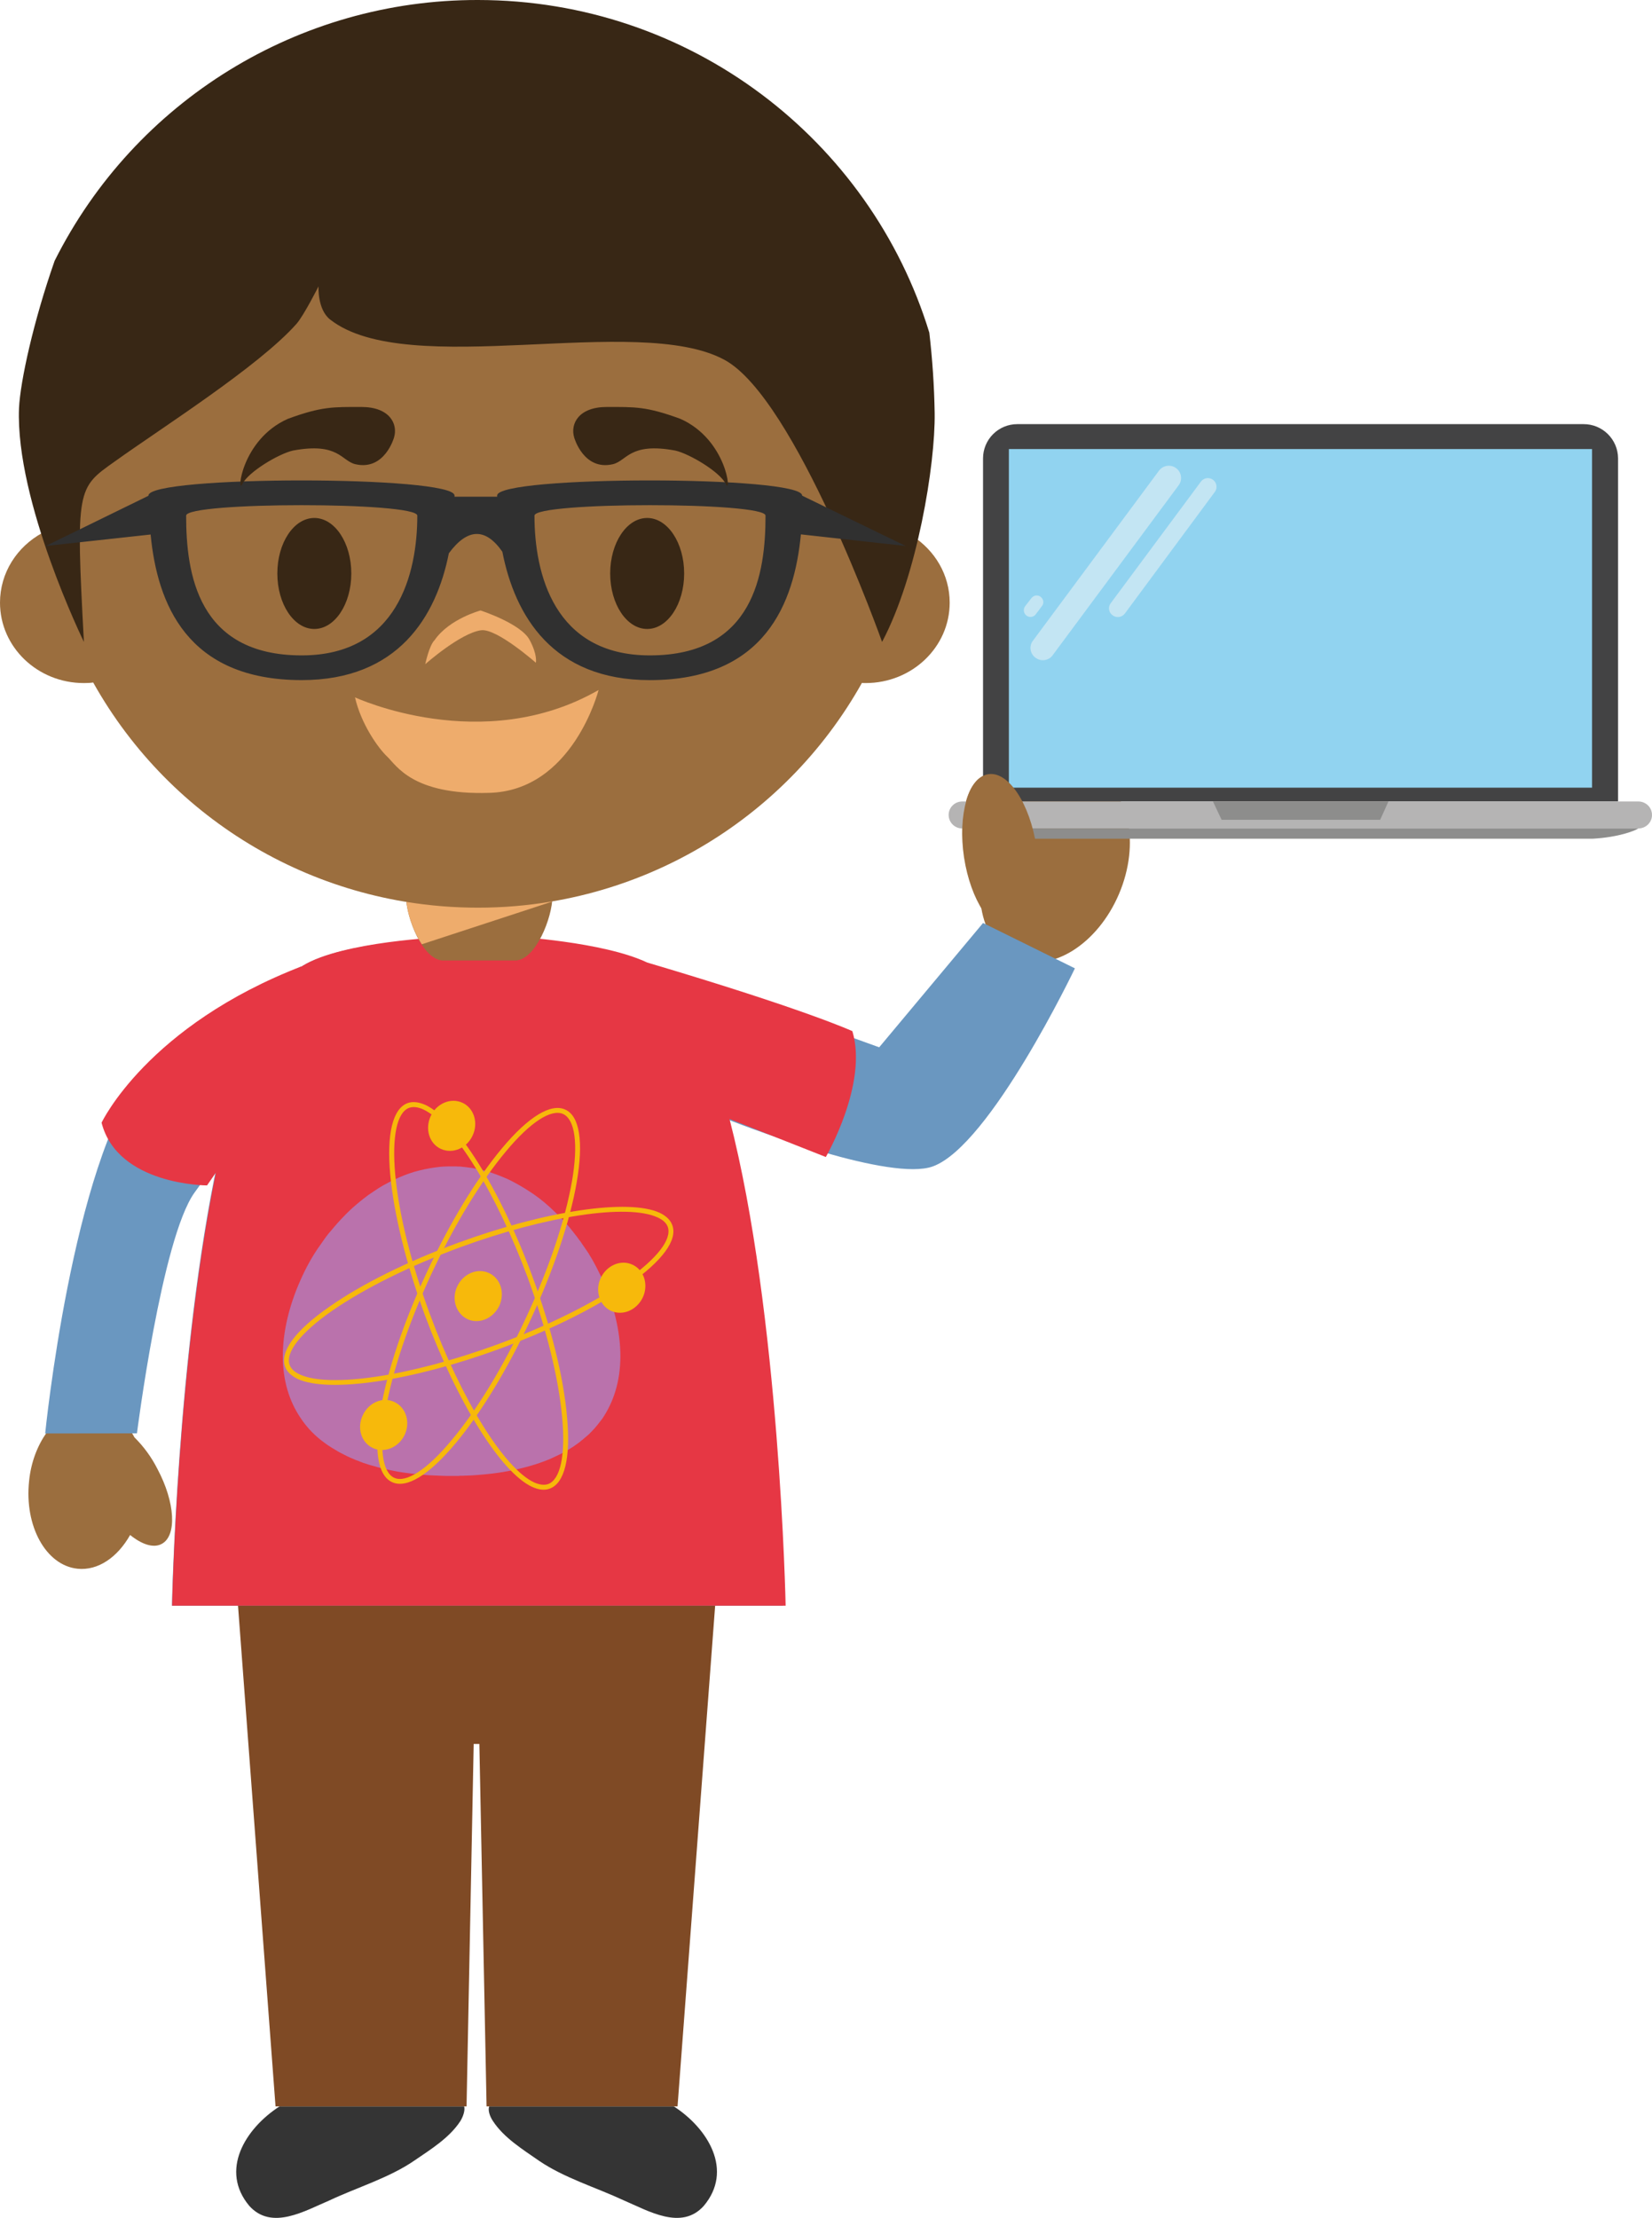 <svg version="1.1" xmlns="http://www.w3.org/2000/svg" xmlns:xlink="http://www.w3.org/1999/xlink" width="89.337" height="119.884" viewBox="0,0,89.337,119.884"><g transform="translate(-195.002,-120.002)"><g data-paper-data="{&quot;isPaintingLayer&quot;:true}" fill-rule="evenodd" stroke="none" stroke-width="1" stroke-linecap="butt" stroke-linejoin="miter" stroke-miterlimit="10" stroke-dasharray="" stroke-dashoffset="0" style="mix-blend-mode: normal"><path d="M220.103,233.86c0.053,0.189 -0.034,0.516 -0.207,0.796c-0.591,0.907 -1.619,1.539 -2.502,2.143c-1.354,0.926 -3.066,1.434 -4.558,2.135c-1.355,0.573 -3.139,1.65 -4.353,0.303c-1.603,-1.912 -0.235,-4.167 1.635,-5.377z" fill="#343434"/><path d="M231.442,233.86c1.866,1.21 3.227,3.465 1.619,5.377c-1.209,1.347 -2.993,0.27 -4.339,-0.303c-1.506,-0.701 -3.212,-1.209 -4.57,-2.135c-0.866,-0.604 -1.897,-1.236 -2.49,-2.143c-0.19,-0.28 -0.279,-0.607 -0.205,-0.796z" fill="#343434"/><path d="M233.689,206.617l-2.047,27.242h-10.327l-0.39,-19.59h-0.307l-0.386,19.59h-10.33l-2.042,-27.242z" fill="#7f4a25"/><path d="M254.159,161.913c1.905,0.804 2.516,3.676 1.359,6.404c-1.162,2.734 -3.664,4.291 -5.572,3.484c-1.027,-0.433 -1.672,-1.454 -1.88,-2.737c-0.36,-0.663 -0.664,-1.492 -0.84,-2.415c-0.476,-2.429 0.053,-4.564 1.175,-4.78c0.605,-0.112 1.255,0.336 1.807,1.162c1.208,-1.162 2.707,-1.647 3.952,-1.118M196.575,200.064c-0.26,2.427 0.91,4.553 2.616,4.732c1.118,0.118 2.171,-0.625 2.848,-1.823c0.634,0.514 1.262,0.722 1.704,0.484c0.838,-0.437 0.734,-2.255 -0.229,-4.057c-0.32,-0.632 -0.74,-1.208 -1.244,-1.706c-0.04,-0.074 -0.095,-0.179 -0.143,-0.25l-4.61,0.004c-0.493,0.705 -0.842,1.593 -0.942,2.615" data-paper-data="{&quot;origPos&quot;:null}" fill="#9b6e3e"/><path d="M248.164,169.893l4.967,2.451c0,0 -4.578,9.585 -7.685,10.707c-2.256,0.813 -9.63,-1.963 -11.11,-2.543c2.692,10.471 3.007,26.286 3.007,26.286h-33.043c0,0 0.275,-13.741 2.488,-24.071c-0.288,0.457 -0.723,0.967 -1.272,1.75c-1.773,2.48 -3.108,13.006 -3.108,13.006l-4.963,0.007c0,0 1.458,-14.56 5.265,-19.402c1.854,-2.356 8.552,-5.832 8.552,-5.832c0,0 0,0.023 -0.008,0.029c0.903,-0.597 2.468,-0.97 3.938,-1.207c0.614,2.13 3.447,6.932 5.707,6.98c2.354,0.051 5.664,-4.448 6.41,-6.806c1.241,0.415 2.276,0.602 3.15,1l12.088,4.364l5.617,-6.72z" fill="#6a97c0"/><path d="M241.096,175.738c0.863,2.848 -1.435,6.804 -1.435,6.804l-5.208,-2.055c2.719,10.506 3.035,26.308 3.035,26.308h-33.18c0,0 0.267,-13.114 2.368,-23.407l-0.478,0.69c0,0 -4.836,0 -5.703,-3.39c0,0 2.465,-5.246 10.882,-8.477v-0.009c2.162,-1.324 7.605,-1.541 7.605,-1.541l1.84,0.026h0.15l1.833,-0.06c0,0 4.812,0.274 7.193,1.402c8.579,2.542 11.098,3.71 11.098,3.71" fill="#e63744"/><path d="M227.559,189.107c0.62,1.374 0.992,2.829 0.992,4.197c0,1.367 -0.372,2.497 -0.992,3.403c-0.178,0.229 -0.347,0.454 -0.546,0.654l-0.17,0.173c-0.107,0.095 -0.205,0.179 -0.313,0.267c-0.008,0.005 -0.008,0.005 -0.014,0.015c-0.02,0.015 -0.037,0.03 -0.06,0.04c-0.022,0.026 -0.049,0.049 -0.078,0.067c0,0 -0.012,0.005 -0.012,0.016c-0.115,0.083 -0.234,0.163 -0.35,0.25c-0.013,0 -0.013,0.006 -0.023,0.016l-0.034,0.022c-0.03,0.012 -0.057,0.034 -0.087,0.054c-0.195,0.119 -0.387,0.232 -0.605,0.339c-0.176,0.087 -0.371,0.175 -0.544,0.255c-0.366,0.15 -0.741,0.279 -1.123,0.385c-0.731,0.204 -1.478,0.345 -2.233,0.421c-0.178,0.017 -0.369,0.034 -0.546,0.049c-0.192,0.018 -0.384,0.029 -0.576,0.033h-0.015c-0.059,0 -0.116,0 -0.173,0.009h-0.19c-0.016,0 -0.03,0.008 -0.05,0.008h-0.745c-0.194,-0.008 -0.368,-0.017 -0.543,-0.021c-0.364,-0.012 -0.743,-0.044 -1.122,-0.086c-0.387,-0.044 -0.764,-0.093 -1.111,-0.166c-0.389,-0.074 -0.77,-0.16 -1.109,-0.268c-0.197,-0.046 -0.368,-0.107 -0.542,-0.164c-0.101,-0.034 -0.201,-0.082 -0.296,-0.118h-0.008c-0.02,-0.006 -0.047,-0.017 -0.07,-0.025c-0.233,-0.095 -0.449,-0.189 -0.659,-0.299c-0.247,-0.12 -0.478,-0.255 -0.702,-0.398c-0.208,-0.126 -0.377,-0.257 -0.552,-0.39c-0.449,-0.355 -0.811,-0.755 -1.112,-1.212c-0.6,-0.891 -0.95,-2 -0.95,-3.329c0,-1.332 0.35,-2.751 0.95,-4.096c0.301,-0.683 0.662,-1.346 1.112,-1.963c0.175,-0.254 0.344,-0.501 0.552,-0.728c0.224,-0.274 0.455,-0.533 0.702,-0.785c0.208,-0.218 0.428,-0.425 0.659,-0.619c0.129,-0.107 0.251,-0.211 0.374,-0.307c0.173,-0.14 0.354,-0.271 0.542,-0.39c0.339,-0.238 0.719,-0.454 1.109,-0.634c0.358,-0.177 0.729,-0.324 1.111,-0.44c0.368,-0.104 0.743,-0.183 1.122,-0.236c0.175,-0.023 0.349,-0.046 0.543,-0.05c0.102,-0.006 0.233,-0.006 0.35,-0.006h0.184c0.059,0 0.103,0 0.15,0.006h0.057c0.03,0 0.07,0.005 0.112,0.005c0.028,0 0.057,0.01 0.083,0.01c0.019,0 0.04,0.006 0.062,0.006c0.044,0.006 0.086,0.006 0.13,0.015h0.045v0.006c0.194,0.018 0.386,0.049 0.576,0.093c0.183,0.037 0.365,0.081 0.545,0.132c0.369,0.116 0.741,0.257 1.12,0.426c0.383,0.188 0.755,0.399 1.113,0.631c0.399,0.254 0.775,0.543 1.124,0.863c0.174,0.167 0.368,0.339 0.544,0.525c0.213,0.21 0.415,0.432 0.605,0.663c0.03,0.036 0.057,0.082 0.087,0.116c0.013,0.013 0.025,0.018 0.034,0.033c0.01,0.009 0.01,0.015 0.01,0.023c0.129,0.152 0.25,0.311 0.362,0.476c0,0 0.007,0.006 0.013,0.006c0.024,0.04 0.051,0.078 0.074,0.113c0.135,0.19 0.261,0.384 0.391,0.57v0.008c0.056,0.094 0.113,0.187 0.17,0.28c0.199,0.345 0.368,0.693 0.546,1.051" fill="#ba72ac"/><path d="M225.46,180.22c-0.646,-0.293 -1.774,0.43 -3.088,2.008c-1.372,1.634 -2.807,3.994 -4.043,6.638c-1.231,2.65 -2.11,5.265 -2.48,7.364c-0.351,2.023 -0.173,3.35 0.468,3.65c0.641,0.298 1.775,-0.433 3.088,-2.01c1.375,-1.63 2.816,-3.99 4.042,-6.64c1.24,-2.648 2.116,-5.267 2.484,-7.364c0.351,-2.02 0.17,-3.34 -0.472,-3.646M216.207,200.117c-0.783,-0.354 -1,-1.748 -0.622,-3.93c0.372,-2.12 1.257,-4.76 2.507,-7.428c1.234,-2.668 2.682,-5.049 4.068,-6.703c1.426,-1.701 2.641,-2.438 3.416,-2.074c0.774,0.351 0.99,1.75 0.613,3.928c-0.366,2.122 -1.259,4.767 -2.495,7.428c-1.244,2.671 -2.687,5.052 -4.08,6.71c-1.426,1.698 -2.633,2.43 -3.407,2.069" fill="#f7b90b"/><path d="M217.887,179.968c-0.29,-0.13 -0.538,-0.158 -0.758,-0.084c-0.662,0.242 -0.937,1.551 -0.755,3.598c0.194,2.122 0.855,4.8 1.868,7.532c1.7,4.623 4.028,8.369 5.646,9.118c0.29,0.129 0.546,0.16 0.756,0.089c0.665,-0.249 0.948,-1.558 0.758,-3.602c-0.19,-2.123 -0.853,-4.798 -1.856,-7.54c-1.708,-4.614 -4.036,-8.366 -5.66,-9.111M223.781,200.374c-1.685,-0.772 -4.064,-4.58 -5.795,-9.265c-1.014,-2.758 -1.678,-5.465 -1.881,-7.608c-0.2,-2.202 0.133,-3.575 0.942,-3.874c0.277,-0.097 0.592,-0.059 0.956,0.097c1.676,0.777 4.068,4.587 5.788,9.27c1.018,2.755 1.693,5.46 1.875,7.603c0.205,2.205 -0.129,3.582 -0.94,3.872c-0.27,0.101 -0.586,0.067 -0.945,-0.095" fill="#f7b90b"/><path d="M230.56,185.807c-1.624,-0.75 -6.002,-0.09 -10.65,1.606c-2.746,1.013 -5.222,2.242 -6.981,3.463c-1.683,1.181 -2.51,2.24 -2.262,2.91c0.078,0.206 0.26,0.379 0.548,0.511c1.62,0.748 6.006,0.084 10.653,-1.612c2.745,-1.007 5.227,-2.238 6.98,-3.464c1.682,-1.178 2.507,-2.237 2.264,-2.907c-0.08,-0.21 -0.26,-0.377 -0.552,-0.507M211.1,194.54c-0.342,-0.168 -0.58,-0.387 -0.681,-0.66c-0.292,-0.811 0.535,-1.946 2.36,-3.22c1.765,-1.244 4.266,-2.484 7.043,-3.498c4.704,-1.718 9.167,-2.38 10.854,-1.605c0.35,0.169 0.582,0.39 0.68,0.663c0.306,0.8 -0.532,1.944 -2.358,3.217c-1.765,1.247 -4.27,2.485 -7.047,3.497c-4.703,1.72 -9.164,2.375 -10.85,1.606M220.561,181.38c-0.315,0.69 -1.083,1.014 -1.72,0.724c-0.623,-0.287 -0.868,-1.076 -0.549,-1.77c0.318,-0.69 1.086,-1.014 1.715,-0.725c0.628,0.286 0.876,1.088 0.554,1.77" fill="#f7b90b"/><path d="M229.766,190.128c-0.33,0.695 -1.092,1.015 -1.723,0.73c-0.62,-0.29 -0.878,-1.085 -0.556,-1.772c0.321,-0.69 1.092,-1.017 1.712,-0.726c0.639,0.286 0.88,1.086 0.567,1.768M216.89,197.55c-0.321,0.69 -1.094,1.012 -1.718,0.726c-0.628,-0.289 -0.882,-1.078 -0.554,-1.77c0.315,-0.691 1.081,-1.018 1.705,-0.725c0.635,0.295 0.879,1.084 0.568,1.768M222.004,190.583c-0.33,0.69 -1.095,1.012 -1.715,0.726c-0.626,-0.295 -0.886,-1.082 -0.563,-1.77c0.322,-0.689 1.088,-1.015 1.719,-0.725c0.628,0.287 0.874,1.074 0.559,1.769" fill="#f7b90b"/><path d="M282.503,163.324h-34.34v-18.547c0,-0.491 0.195,-0.961 0.543,-1.308c0.347,-0.347 0.818,-0.541 1.308,-0.541h30.62c1.027,-0.006 1.864,0.822 1.87,1.849v18.547z" fill="#434344"/><path d="M284.339,164.058c0,0.4 -0.333,0.725 -0.741,0.725h-36.559c-0.403,0.002 -0.732,-0.322 -0.736,-0.725v-0.01c0,-0.402 0.334,-0.724 0.736,-0.724h36.559c0.408,0 0.74,0.322 0.74,0.724v0.01z" fill="#b5b4b4"/><path d="M247.039,164.783h36.559c-0.157,0.114 -1.058,0.478 -2.463,0.554h-31.624c-1.445,-0.076 -2.353,-0.444 -2.471,-0.554zM270.086,163.324l-0.448,0.992h-8.573l-0.468,-0.992z" fill="#8d8d8c"/><path d="M249.56,144.275h31.537v18.303h-31.537z" fill="#91d3f0"/><path d="M251.93,155.42c-0.105,0.142 -0.261,0.236 -0.436,0.261c-0.174,0.026 -0.351,-0.019 -0.492,-0.125c-0.143,-0.101 -0.239,-0.256 -0.266,-0.429c-0.027,-0.173 0.017,-0.349 0.122,-0.489l6.817,-9.191c0.216,-0.295 0.631,-0.36 0.926,-0.143c0.295,0.216 0.36,0.631 0.143,0.926l-6.816,9.19zM255.831,153.168c-0.075,0.1 -0.186,0.166 -0.309,0.184c-0.123,0.018 -0.249,-0.014 -0.349,-0.089c-0.104,-0.071 -0.174,-0.182 -0.194,-0.306c-0.02,-0.124 0.013,-0.251 0.09,-0.351l4.861,-6.55c0.096,-0.144 0.263,-0.224 0.435,-0.208c0.172,0.016 0.322,0.127 0.388,0.286c0.067,0.16 0.04,0.343 -0.07,0.477zM251.016,153.205c-0.057,0.077 -0.142,0.129 -0.237,0.142c-0.095,0.014 -0.191,-0.012 -0.267,-0.07c-0.158,-0.12 -0.191,-0.344 -0.074,-0.504l0.345,-0.446c0.12,-0.15 0.338,-0.19 0.497,-0.063c0.155,0.12 0.195,0.343 0.07,0.497z" fill="#c3e5f3"/><path d="M247.134,166.344c-0.347,-2.324 0.243,-4.339 1.323,-4.496c1.079,-0.158 2.239,1.589 2.592,3.914c0.35,2.323 -0.251,4.338 -1.333,4.5c-1.072,0.154 -2.224,-1.591 -2.582,-3.918M244.34,148.973c1.217,0.779 2.019,2.099 2.019,3.604c0,2.402 -2.036,4.347 -4.544,4.347c-0.073,0 -0.137,0 -0.203,-0.006c-4.214,7.51 -12.159,12.156 -20.771,12.146c-8.626,0.013 -16.584,-4.644 -20.799,-12.17c-0.169,0.024 -0.336,0.03 -0.503,0.03c-2.507,0 -4.537,-1.945 -4.537,-4.347c0,-1.617 0.922,-3.029 2.3,-3.775c-0.161,-1.111 -0.254,-2.241 -0.254,-3.391c0,-13.061 10.655,-23.657 23.793,-23.657c13.121,0 23.766,10.596 23.766,23.657c0.002,1.192 -0.087,2.383 -0.267,3.562" data-paper-data="{&quot;origPos&quot;:null}" fill="#9b6e3e"/><path d="M245.547,142.331c0.038,2.777 -0.94,8.784 -2.844,12.369c0,0 -4.677,-13.169 -8.522,-15.247c-4.711,-2.555 -17.121,1.123 -21.33,-2.182c-0.693,-0.546 -0.623,-1.79 -0.623,-1.79c0,0 -0.801,1.583 -1.191,2.025c-2.04,2.305 -7.327,5.644 -9.834,7.444c-2.026,1.438 -2.113,1.423 -1.663,9.75c0,0 -3.709,-7.581 -3.51,-12.638c0.07,-1.452 0.777,-4.684 1.926,-7.962c4.342,-8.654 13.201,-14.112 22.884,-14.098c11.502,0 21.23,7.568 24.417,17.979c0.169,1.444 0.266,2.896 0.29,4.35" data-paper-data="{&quot;origPos&quot;:null}" fill="#382715"/><path d="M218.97,171.919c-1.104,0 -2.01,-2.334 -2.01,-3.46h7.916c0,1.126 -0.908,3.459 -2.012,3.459h-3.894" data-paper-data="{&quot;origPos&quot;:null}" fill="#9b6e3e"/><path d="M217.812,171.043c-0.446,-0.676 -0.759,-1.61 -0.832,-2.29c1.254,0.204 2.544,0.311 3.86,0.311c1.347,0.002 2.692,-0.111 4.02,-0.337l-0.018,0.016l-7.03,2.3" fill="#eeac6c"/><path d="M236.4,147.874c0,-0.754 -12.495,-0.754 -12.495,0c0,3.124 1.054,7.554 6.239,7.554c5.623,0 6.256,-4.43 6.256,-7.554zM217.569,147.874c0,-0.754 -12.501,-0.754 -12.501,0c0,3.124 0.62,7.554 6.25,7.554c5.185,0 6.251,-4.43 6.251,-7.554zM238.313,148.887c-0.359,3.726 -1.951,7.878 -8.169,7.878c-5.259,0 -7.301,-3.489 -7.976,-6.94c-0.913,-1.311 -1.888,-1.277 -2.893,0.083c-0.681,3.426 -2.749,6.856 -7.958,6.856c-6.219,0 -7.813,-4.151 -8.17,-7.87l-5.672,0.62l5.555,-2.714v-0.012c0,-1.09 16.552,-1.09 16.552,0v0.063h2.304v-0.063c0,-1.09 16.494,-1.09 16.494,0v0.006l5.6,2.72z" fill="#303030"/><path d="M216.311,143.65c0,0 -0.503,1.803 -2.082,1.446c-0.772,-0.174 -0.908,-1.201 -3.386,-0.74c-0.779,0.18 -2.417,1.156 -2.732,1.808c-0.316,0.652 -0.088,-2.392 2.457,-3.522c1.835,-0.675 2.457,-0.642 3.977,-0.642c1.52,0 1.987,0.907 1.766,1.65M226.052,143.65c0,0 0.503,1.803 2.082,1.446c0.772,-0.174 0.908,-1.201 3.386,-0.74c0.779,0.18 2.417,1.156 2.732,1.808c0.316,0.652 0.087,-2.392 -2.457,-3.522c-1.835,-0.675 -2.457,-0.642 -3.977,-0.642c-1.52,0 -1.987,0.907 -1.766,1.65" data-paper-data="{&quot;origPos&quot;:null}" fill="#382715"/><path d="M214,151c0,1.657 -0.895,3 -2,3c-1.105,0 -2,-1.343 -2,-3c0,-1.657 0.895,-3 2,-3c1.105,0 2,1.343 2,3M232,151c0,1.657 -0.895,3 -2,3c-1.105,0 -2,-1.343 -2,-3c0,-1.657 0.895,-3 2,-3c1.105,0 2,1.343 2,3" data-paper-data="{&quot;origPos&quot;:null}" fill="#382715"/><path d="M221.02,154.069c-1.125,0.153 -3.02,1.834 -3.02,1.834c0,0 0.207,-1.009 0.503,-1.299c0.8,-1.156 2.487,-1.604 2.487,-1.604c0,0 2.173,0.703 2.65,1.588c0.443,0.824 0.34,1.238 0.34,1.238c0,0 -2.121,-1.871 -2.96,-1.756z" fill="#eeac6c"/><path d="M214.2,157.696c0,0 6.897,3.208 13.172,-0.397c0,0 -1.39,5.47 -5.95,5.561c-4.115,0.122 -4.984,-1.492 -5.477,-1.956c-0.492,-0.463 -1.42,-1.772 -1.745,-3.208" fill="#eeac6c"/></g></g></svg>